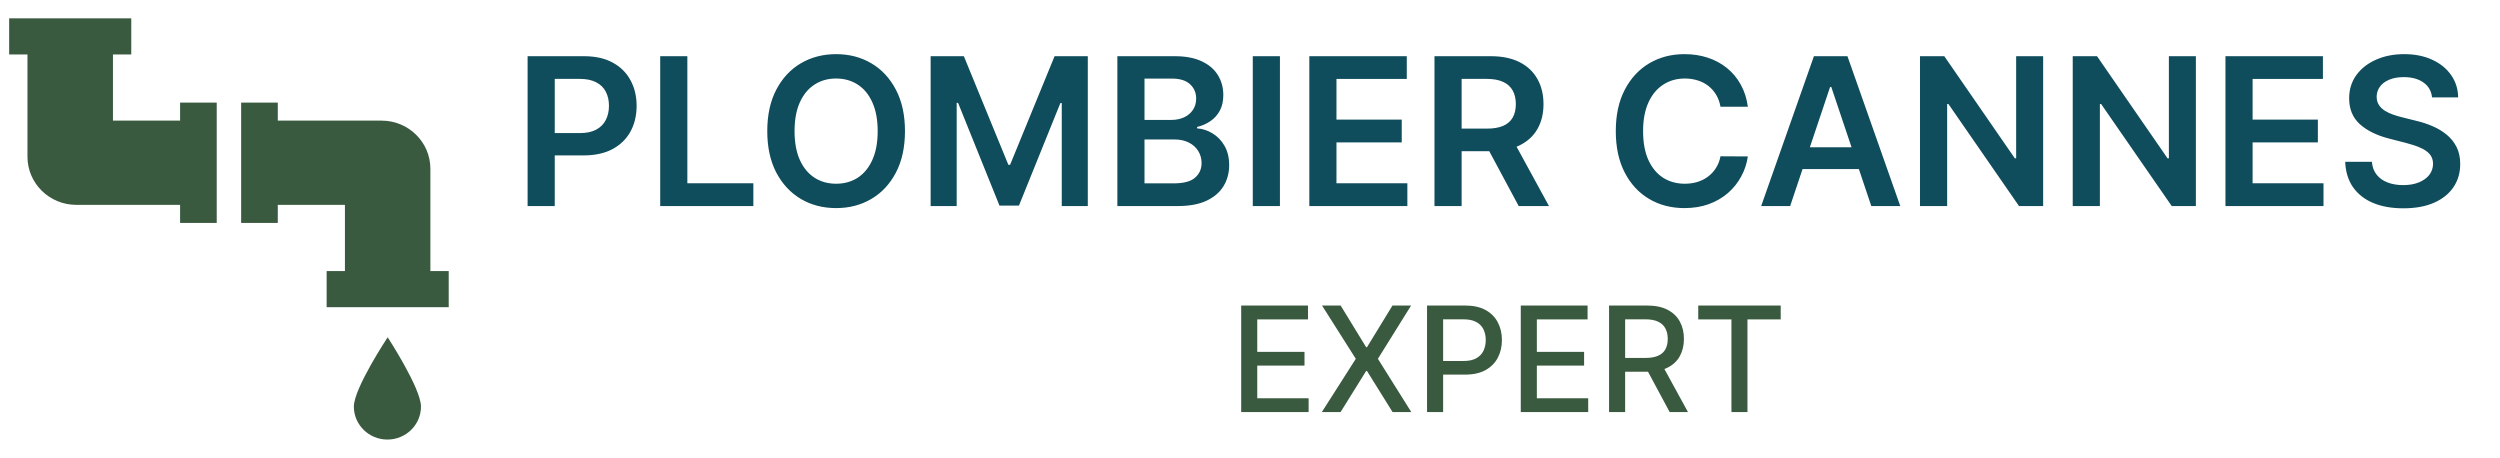 <svg width="546" height="100" viewBox="0 0 546 100" fill="none" xmlns="http://www.w3.org/2000/svg">
<path d="M115.228 45V12.273H127.501C130.015 12.273 132.124 12.742 133.829 13.679C135.544 14.617 136.838 15.905 137.712 17.546C138.596 19.176 139.038 21.03 139.038 23.107C139.038 25.206 138.596 27.07 137.712 28.7C136.828 30.33 135.523 31.614 133.797 32.551C132.071 33.478 129.946 33.942 127.421 33.942H119.287V29.068H126.622C128.092 29.068 129.296 28.812 130.233 28.301C131.171 27.789 131.863 27.086 132.311 26.191C132.769 25.297 132.998 24.268 132.998 23.107C132.998 21.946 132.769 20.923 132.311 20.039C131.863 19.155 131.165 18.468 130.217 17.978C129.28 17.477 128.071 17.227 126.59 17.227H121.157V45H115.228ZM144.188 45V12.273H150.117V40.03H164.531V45H144.188ZM197.645 28.636C197.645 32.163 196.985 35.183 195.664 37.697C194.354 40.201 192.564 42.118 190.295 43.45C188.036 44.782 185.474 45.447 182.608 45.447C179.742 45.447 177.175 44.782 174.906 43.45C172.647 42.108 170.857 40.185 169.536 37.681C168.226 35.167 167.571 32.152 167.571 28.636C167.571 25.11 168.226 22.095 169.536 19.592C170.857 17.077 172.647 15.155 174.906 13.823C177.175 12.491 179.742 11.825 182.608 11.825C185.474 11.825 188.036 12.491 190.295 13.823C192.564 15.155 194.354 17.077 195.664 19.592C196.985 22.095 197.645 25.11 197.645 28.636ZM191.685 28.636C191.685 26.154 191.296 24.061 190.518 22.356C189.751 20.641 188.686 19.347 187.322 18.473C185.959 17.589 184.387 17.147 182.608 17.147C180.829 17.147 179.258 17.589 177.894 18.473C176.53 19.347 175.46 20.641 174.682 22.356C173.915 24.061 173.531 26.154 173.531 28.636C173.531 31.119 173.915 33.217 174.682 34.932C175.46 36.637 176.53 37.931 177.894 38.816C179.258 39.689 180.829 40.126 182.608 40.126C184.387 40.126 185.959 39.689 187.322 38.816C188.686 37.931 189.751 36.637 190.518 34.932C191.296 33.217 191.685 31.119 191.685 28.636ZM203.25 12.273H210.505L220.221 35.987H220.605L230.321 12.273H237.576V45H231.887V22.516H231.583L222.538 44.904H218.288L209.243 22.468H208.939V45H203.25V12.273ZM244.032 45V12.273H256.56C258.925 12.273 260.891 12.646 262.457 13.391C264.033 14.126 265.211 15.133 265.988 16.412C266.777 17.69 267.171 19.139 267.171 20.758C267.171 22.09 266.915 23.23 266.404 24.178C265.892 25.115 265.205 25.877 264.342 26.463C263.479 27.049 262.515 27.47 261.45 27.726V28.045C262.611 28.109 263.725 28.466 264.79 29.116C265.866 29.755 266.745 30.66 267.427 31.832C268.108 33.004 268.449 34.421 268.449 36.083C268.449 37.777 268.039 39.3 267.219 40.653C266.399 41.996 265.163 43.056 263.511 43.834C261.86 44.611 259.783 45 257.279 45H244.032ZM249.96 40.046H256.336C258.488 40.046 260.038 39.636 260.987 38.816C261.945 37.985 262.425 36.919 262.425 35.62C262.425 34.65 262.185 33.777 261.706 32.999C261.226 32.211 260.544 31.593 259.66 31.145C258.776 30.687 257.721 30.458 256.496 30.458H249.96V40.046ZM249.96 26.191H255.825C256.848 26.191 257.769 26.005 258.59 25.632C259.41 25.249 260.054 24.711 260.523 24.018C261.003 23.315 261.242 22.484 261.242 21.525C261.242 20.258 260.795 19.213 259.9 18.393C259.016 17.573 257.7 17.163 255.953 17.163H249.96V26.191ZM279.536 12.273V45H273.607V12.273H279.536ZM285.956 45V12.273H307.241V17.242H291.884V26.128H306.138V31.097H291.884V40.03H307.369V45H285.956ZM313.29 45V12.273H325.562C328.076 12.273 330.186 12.71 331.89 13.583C333.606 14.457 334.9 15.682 335.774 17.259C336.658 18.825 337.1 20.652 337.1 22.74C337.1 24.838 336.652 26.66 335.758 28.205C334.873 29.739 333.568 30.927 331.842 31.768C330.117 32.599 327.997 33.015 325.482 33.015H316.741V28.093H324.683C326.153 28.093 327.357 27.891 328.295 27.486C329.232 27.07 329.925 26.468 330.372 25.68C330.83 24.881 331.059 23.901 331.059 22.74C331.059 21.578 330.83 20.588 330.372 19.767C329.914 18.936 329.216 18.308 328.279 17.882C327.341 17.445 326.132 17.227 324.651 17.227H319.218V45H313.29ZM330.196 30.171L338.298 45H331.683L323.725 30.171H330.196ZM381.732 23.315H375.756C375.585 22.335 375.271 21.467 374.813 20.71C374.355 19.943 373.785 19.293 373.103 18.761C372.421 18.228 371.644 17.828 370.77 17.562C369.907 17.285 368.975 17.147 367.973 17.147C366.194 17.147 364.618 17.594 363.243 18.489C361.869 19.373 360.793 20.673 360.015 22.388C359.238 24.093 358.849 26.175 358.849 28.636C358.849 31.14 359.238 33.249 360.015 34.965C360.804 36.669 361.88 37.958 363.243 38.832C364.618 39.695 366.189 40.126 367.957 40.126C368.938 40.126 369.854 39.998 370.706 39.742C371.569 39.476 372.341 39.087 373.023 38.576C373.716 38.065 374.296 37.436 374.765 36.69C375.244 35.945 375.575 35.092 375.756 34.133L381.732 34.166C381.509 35.721 381.024 37.18 380.278 38.544C379.543 39.908 378.579 41.111 377.386 42.156C376.193 43.189 374.797 43.999 373.199 44.584C371.601 45.16 369.827 45.447 367.878 45.447C365.001 45.447 362.434 44.782 360.175 43.45C357.917 42.118 356.138 40.195 354.838 37.681C353.538 35.167 352.888 32.152 352.888 28.636C352.888 25.11 353.543 22.095 354.854 19.592C356.164 17.077 357.949 15.155 360.207 13.823C362.466 12.491 365.022 11.825 367.878 11.825C369.699 11.825 371.393 12.081 372.959 12.592C374.525 13.104 375.921 13.855 377.146 14.845C378.371 15.826 379.378 17.029 380.166 18.457C380.965 19.874 381.487 21.493 381.732 23.315ZM390.969 45H384.641L396.162 12.273H403.481L415.019 45H408.691L399.95 18.984H399.694L390.969 45ZM391.177 32.168H408.435V36.93H391.177V32.168ZM446.224 12.273V45H440.951L425.53 22.708H425.258V45H419.33V12.273H424.635L440.04 34.581H440.327V12.273H446.224ZM479.579 12.273V45H474.305L458.884 22.708H458.613V45H452.684V12.273H457.989L473.394 34.581H473.682V12.273H479.579ZM486.039 45V12.273H507.324V17.242H491.967V26.128H506.221V31.097H491.967V40.03H507.452V45H486.039ZM531.158 21.27C531.009 19.874 530.381 18.787 529.273 18.01C528.175 17.232 526.748 16.843 524.99 16.843C523.754 16.843 522.694 17.029 521.81 17.402C520.926 17.775 520.249 18.281 519.781 18.921C519.312 19.56 519.072 20.289 519.061 21.11C519.061 21.791 519.216 22.383 519.525 22.884C519.844 23.384 520.276 23.81 520.819 24.162C521.363 24.503 521.964 24.791 522.625 25.025C523.286 25.259 523.951 25.456 524.623 25.616L527.691 26.383C528.926 26.671 530.114 27.06 531.254 27.55C532.405 28.04 533.433 28.658 534.338 29.403C535.255 30.149 535.979 31.049 536.512 32.104C537.044 33.159 537.311 34.395 537.311 35.811C537.311 37.729 536.821 39.418 535.841 40.877C534.86 42.326 533.444 43.461 531.59 44.281C529.747 45.091 527.515 45.495 524.894 45.495C522.348 45.495 520.137 45.101 518.262 44.313C516.398 43.525 514.939 42.374 513.884 40.861C512.84 39.348 512.275 37.505 512.19 35.332H518.023C518.108 36.472 518.46 37.42 519.077 38.176C519.695 38.933 520.5 39.498 521.49 39.87C522.492 40.243 523.61 40.43 524.846 40.43C526.135 40.43 527.265 40.238 528.234 39.854C529.214 39.46 529.981 38.917 530.535 38.224C531.089 37.521 531.371 36.701 531.382 35.764C531.371 34.911 531.121 34.208 530.631 33.654C530.141 33.09 529.454 32.621 528.57 32.248C527.696 31.864 526.673 31.523 525.501 31.225L521.778 30.266C519.083 29.574 516.952 28.524 515.386 27.118C513.831 25.701 513.053 23.821 513.053 21.477C513.053 19.549 513.575 17.86 514.619 16.412C515.674 14.963 517.107 13.839 518.918 13.04C520.729 12.23 522.779 11.825 525.07 11.825C527.392 11.825 529.427 12.23 531.174 13.04C532.932 13.839 534.312 14.952 535.313 16.38C536.315 17.797 536.831 19.427 536.863 21.27H531.158Z" fill="#0F4C5C"/>
<path d="M271.074 90V66.727H285.665V69.75H274.586V76.841H284.904V79.852H274.586V86.977H285.802V90H271.074ZM292.799 66.727L298.367 75.829H298.549L304.117 66.727H308.185L300.935 78.364L308.231 90H304.14L298.549 81.023H298.367L292.776 90H288.685L296.106 78.364L288.731 66.727H292.799ZM311.668 90V66.727H319.963C321.774 66.727 323.274 67.057 324.463 67.716C325.653 68.375 326.543 69.276 327.134 70.421C327.725 71.557 328.02 72.837 328.02 74.261C328.02 75.693 327.721 76.981 327.123 78.125C326.532 79.261 325.638 80.163 324.441 80.829C323.251 81.489 321.755 81.818 319.952 81.818H314.248V78.841H319.634C320.778 78.841 321.706 78.644 322.418 78.25C323.13 77.849 323.653 77.303 323.986 76.614C324.32 75.924 324.486 75.14 324.486 74.261C324.486 73.383 324.32 72.602 323.986 71.921C323.653 71.239 323.126 70.704 322.407 70.318C321.695 69.932 320.755 69.739 319.588 69.739H315.179V90H311.668ZM332.137 90V66.727H346.728V69.75H335.648V76.841H345.966V79.852H335.648V86.977H346.864V90H332.137ZM351.418 90V66.727H359.713C361.517 66.727 363.013 67.038 364.202 67.659C365.399 68.28 366.293 69.14 366.884 70.239C367.475 71.329 367.77 72.591 367.77 74.023C367.77 75.447 367.471 76.701 366.873 77.784C366.282 78.86 365.388 79.697 364.191 80.296C363.001 80.894 361.505 81.193 359.702 81.193H353.418V78.171H359.384C360.52 78.171 361.445 78.008 362.157 77.682C362.876 77.356 363.403 76.883 363.736 76.261C364.07 75.64 364.236 74.894 364.236 74.023C364.236 73.144 364.066 72.383 363.725 71.739C363.392 71.095 362.865 70.602 362.145 70.261C361.433 69.913 360.498 69.739 359.338 69.739H354.929V90H351.418ZM362.907 79.5L368.657 90H364.657L359.02 79.5H362.907ZM370.895 69.75V66.727H388.907V69.75H381.645V90H378.145V69.75H370.895Z" fill="#3A5A40"/>
<path d="M91.942 88.792C91.942 84.804 84.666 73.658 84.666 73.658C84.666 73.658 77.28 84.804 77.28 88.792C77.28 92.772 80.564 96 84.612 96C88.66 96 91.942 92.772 91.942 88.792ZM39.332 26.342H24.67V11.888H28.668V4H2V11.888H6V34.228C6 40.036 10.776 44.742 16.666 44.742H39.332V48.686H47.334V22.402H39.332V26.342ZM93.996 59.198V36.858C93.996 31.052 89.222 26.344 83.338 26.344H60.668V22.404H52.666V48.69H60.668V44.744H75.332V59.198H71.338V67.086H98V59.198H93.996Z" fill="#3A5A40"/>
</svg>
